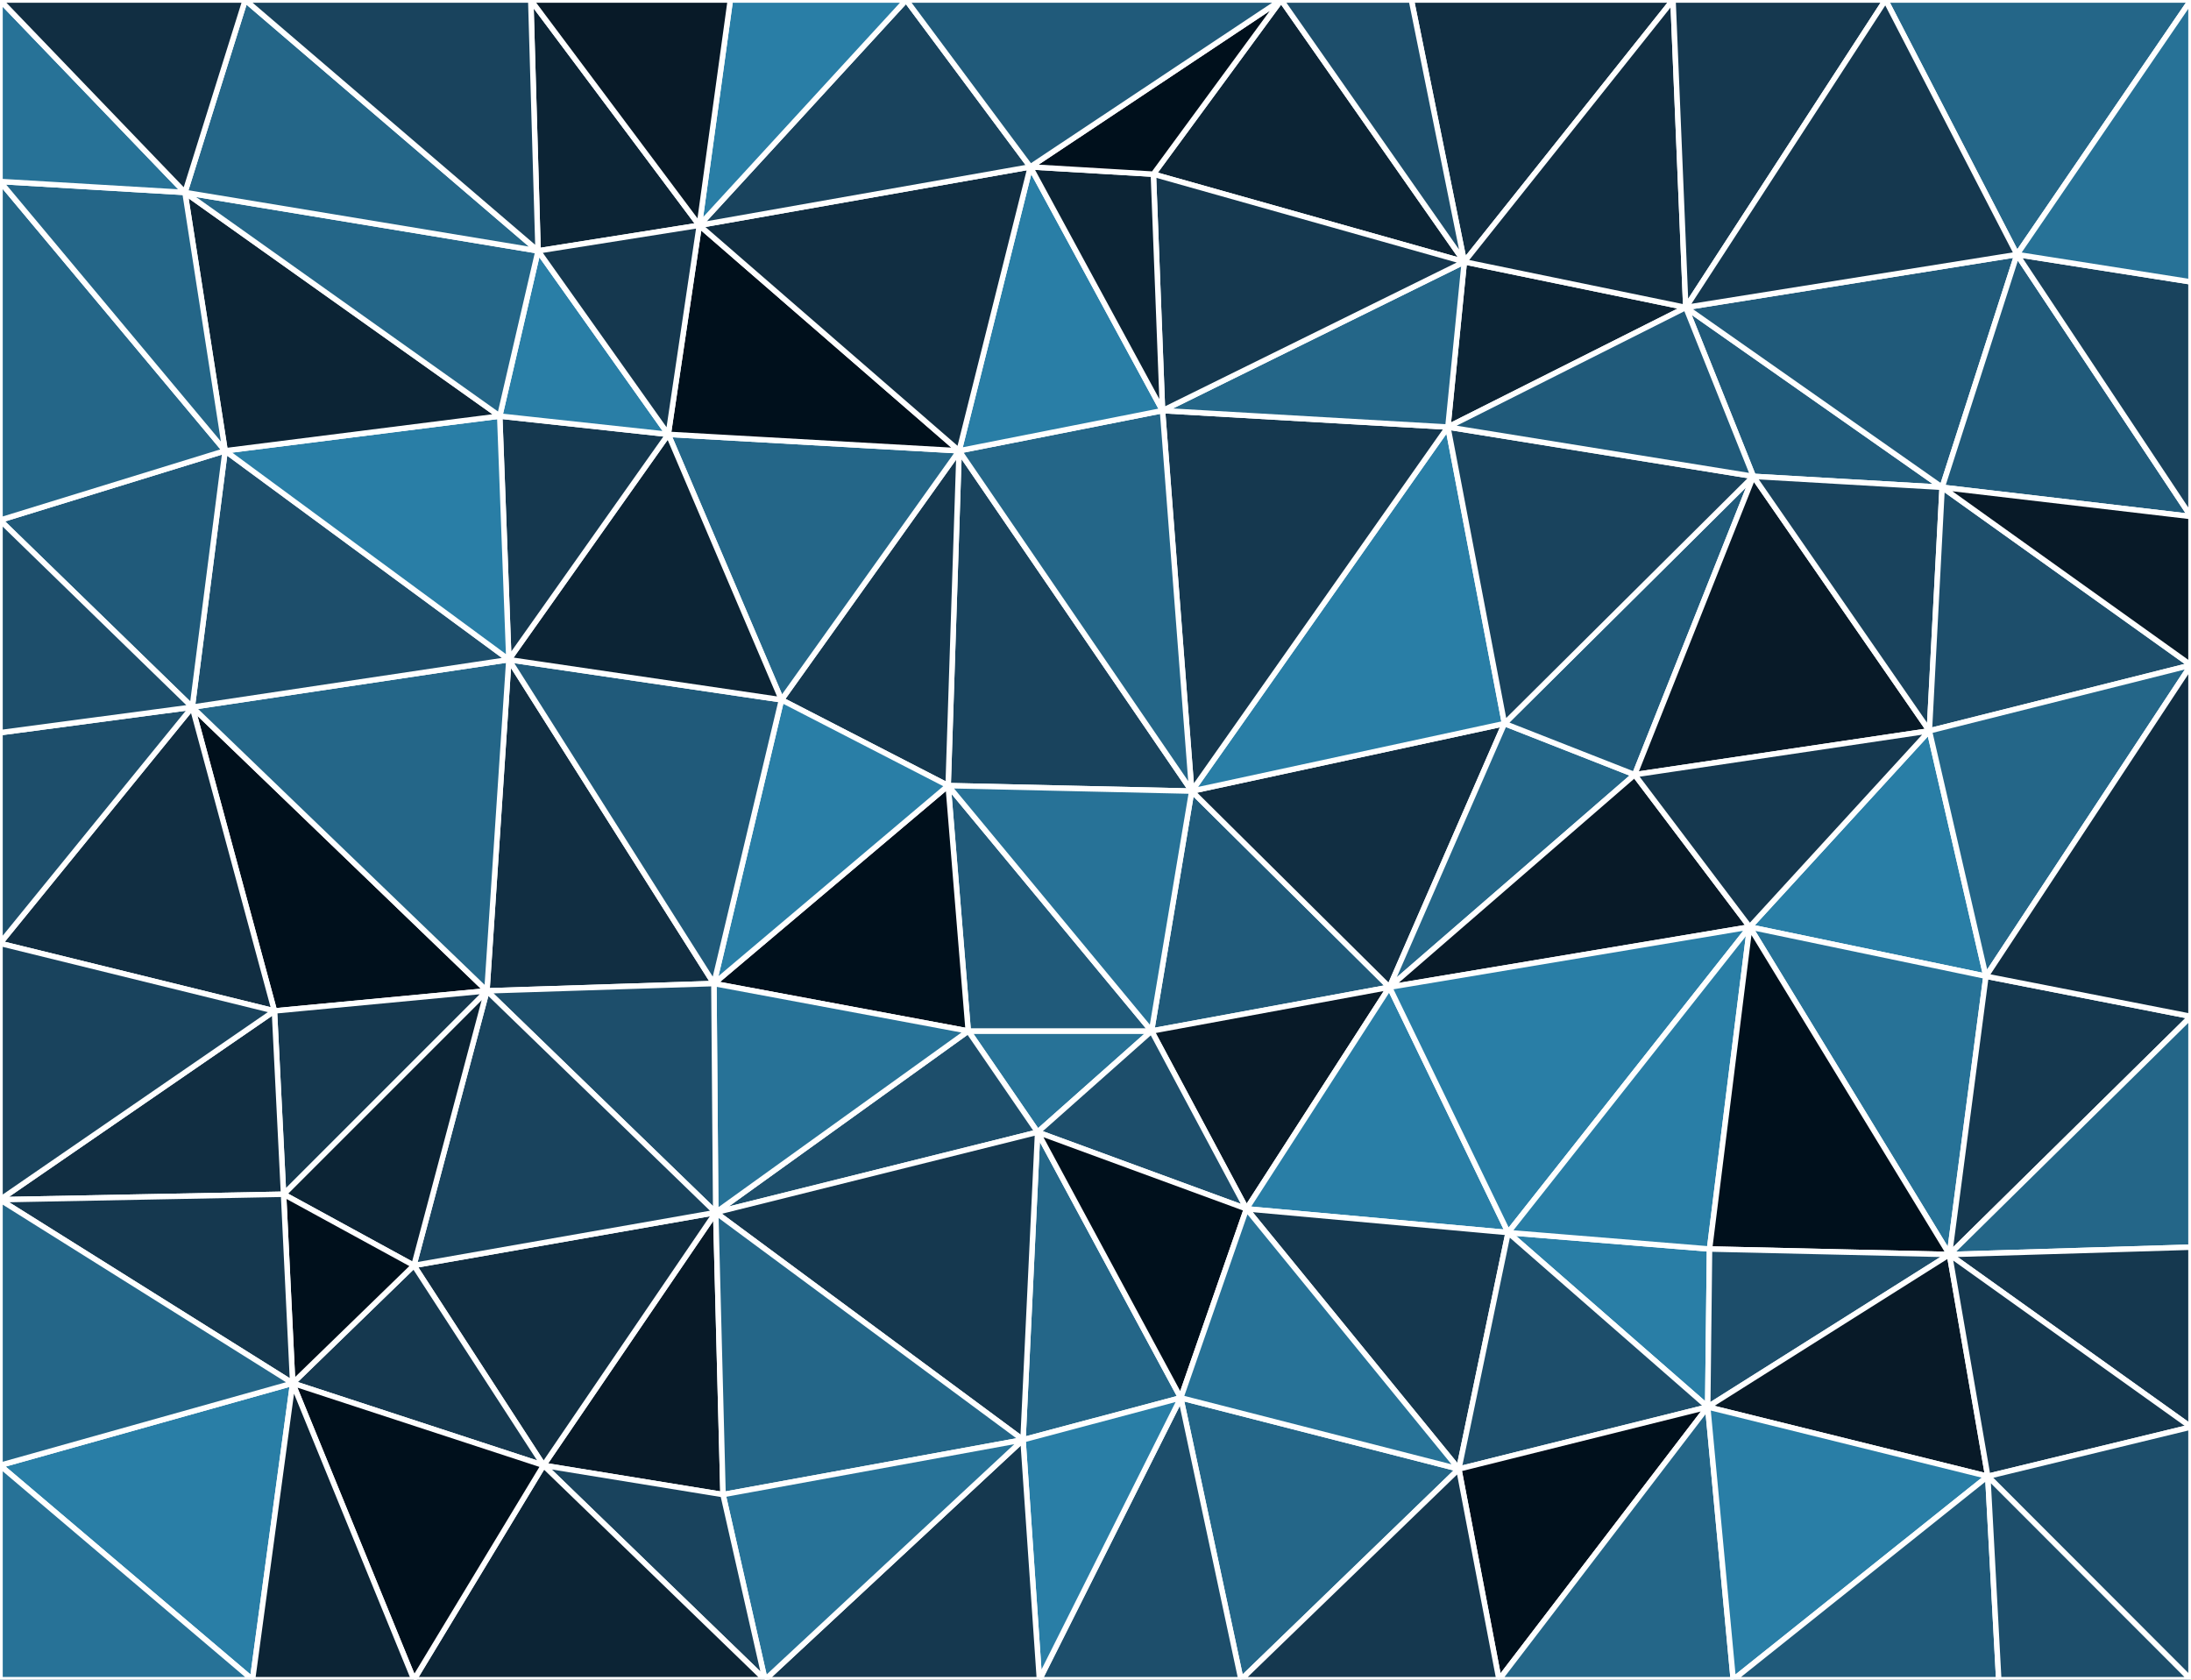 <svg id="visual" viewBox="0 0 1200 920" width="1200" height="920" xmlns="http://www.w3.org/2000/svg" xmlns:xlink="http://www.w3.org/1999/xlink" version="1.1"><rect x="0" y="0" width="1200" height="920" fill="#808080" stroke="none"/><g stroke-width="3" stroke-linejoin="bevel"><path d="M652.7 433.3L630.7 564.7L761 540.7Z" fill="#205a7a" stroke="#FFFFFF"></path><path d="M630.7 564.7L682.7 662.1L761 540.7Z" fill="#081a28" stroke="#FFFFFF"></path><path d="M530.3 564.7L568.3 620.1L630.7 564.7Z" fill="#277297" stroke="#FFFFFF"></path><path d="M630.7 564.7L568.3 620.1L682.7 662.1Z" fill="#1d4e6b" stroke="#FFFFFF"></path><path d="M519.3 430.3L530.3 564.7L630.7 564.7Z" fill="#205a7a" stroke="#FFFFFF"></path><path d="M761 540.7L824 396.3L652.7 433.3Z" fill="#112e42" stroke="#FFFFFF"></path><path d="M525.3 246.9L519.3 430.3L652.7 433.3Z" fill="#19435d" stroke="#FFFFFF"></path><path d="M652.7 433.3L519.3 430.3L630.7 564.7Z" fill="#277297" stroke="#FFFFFF"></path><path d="M682.7 662.1L826 675.1L761 540.7Z" fill="#297ea6" stroke="#FFFFFF"></path><path d="M761 540.7L895.3 424.3L824 396.3Z" fill="#246688" stroke="#FFFFFF"></path><path d="M958.3 507.7L895.3 424.3L761 540.7Z" fill="#081a28" stroke="#FFFFFF"></path><path d="M560.3 788.6L646.7 765.6L568.3 620.1Z" fill="#246688" stroke="#FFFFFF"></path><path d="M568.3 620.1L646.7 765.6L682.7 662.1Z" fill="#00101c" stroke="#FFFFFF"></path><path d="M682.7 662.1L799 804.6L826 675.1Z" fill="#15384f" stroke="#FFFFFF"></path><path d="M826 675.1L958.3 507.7L761 540.7Z" fill="#297ea6" stroke="#FFFFFF"></path><path d="M793 233.9L652.7 433.3L824 396.3Z" fill="#297ea6" stroke="#FFFFFF"></path><path d="M793 233.9L636.7 224.9L652.7 433.3Z" fill="#15384f" stroke="#FFFFFF"></path><path d="M525.3 246.9L428 383.3L519.3 430.3Z" fill="#15384f" stroke="#FFFFFF"></path><path d="M519.3 430.3L391 538.7L530.3 564.7Z" fill="#00101c" stroke="#FFFFFF"></path><path d="M960.3 260.9L824 396.3L895.3 424.3Z" fill="#205a7a" stroke="#FFFFFF"></path><path d="M960.3 260.9L793 233.9L824 396.3Z" fill="#19435d" stroke="#FFFFFF"></path><path d="M428 383.3L391 538.7L519.3 430.3Z" fill="#297ea6" stroke="#FFFFFF"></path><path d="M530.3 564.7L392 664.1L568.3 620.1Z" fill="#1d4e6b" stroke="#FFFFFF"></path><path d="M935.3 770.6L936.3 684.1L826 675.1Z" fill="#297ea6" stroke="#FFFFFF"></path><path d="M826 675.1L936.3 684.1L958.3 507.7Z" fill="#297ea6" stroke="#FFFFFF"></path><path d="M636.7 224.9L525.3 246.9L652.7 433.3Z" fill="#246688" stroke="#FFFFFF"></path><path d="M392 664.1L560.3 788.6L568.3 620.1Z" fill="#15384f" stroke="#FFFFFF"></path><path d="M679.7 920L799 804.6L646.7 765.6Z" fill="#246688" stroke="#FFFFFF"></path><path d="M646.7 765.6L799 804.6L682.7 662.1Z" fill="#277297" stroke="#FFFFFF"></path><path d="M391 538.7L392 664.1L530.3 564.7Z" fill="#277297" stroke="#FFFFFF"></path><path d="M799 804.6L935.3 770.6L826 675.1Z" fill="#1d4e6b" stroke="#FFFFFF"></path><path d="M1087.7 534.7L1056.7 400.3L958.3 507.7Z" fill="#297ea6" stroke="#FFFFFF"></path><path d="M1056.7 400.3L960.3 260.9L895.3 424.3Z" fill="#081a28" stroke="#FFFFFF"></path><path d="M923.3 168.4L802 143.4L793 233.9Z" fill="#0c2435" stroke="#FFFFFF"></path><path d="M793 233.9L802 143.4L636.7 224.9Z" fill="#246688" stroke="#FFFFFF"></path><path d="M636.7 224.9L564.3 91.4L525.3 246.9Z" fill="#297ea6" stroke="#FFFFFF"></path><path d="M958.3 507.7L1056.7 400.3L895.3 424.3Z" fill="#15384f" stroke="#FFFFFF"></path><path d="M1087.7 534.7L958.3 507.7L1067.7 687.1Z" fill="#277297" stroke="#FFFFFF"></path><path d="M1067.7 687.1L958.3 507.7L936.3 684.1Z" fill="#00101c" stroke="#FFFFFF"></path><path d="M1063.7 266.9L923.3 168.4L960.3 260.9Z" fill="#205a7a" stroke="#FFFFFF"></path><path d="M960.3 260.9L923.3 168.4L793 233.9Z" fill="#205a7a" stroke="#FFFFFF"></path><path d="M569.3 920L679.7 920L646.7 765.6Z" fill="#1d4e6b" stroke="#FFFFFF"></path><path d="M799 804.6L821 920L935.3 770.6Z" fill="#00101c" stroke="#FFFFFF"></path><path d="M569.3 920L646.7 765.6L560.3 788.6Z" fill="#297ea6" stroke="#FFFFFF"></path><path d="M701.7 0L631.7 95.4L802 143.4Z" fill="#0c2435" stroke="#FFFFFF"></path><path d="M802 143.4L631.7 95.4L636.7 224.9Z" fill="#15384f" stroke="#FFFFFF"></path><path d="M525.3 246.9L366 237.9L428 383.3Z" fill="#246688" stroke="#FFFFFF"></path><path d="M383 123.4L366 237.9L525.3 246.9Z" fill="#00101c" stroke="#FFFFFF"></path><path d="M278.7 361.3L266.7 542.7L391 538.7Z" fill="#112e42" stroke="#FFFFFF"></path><path d="M391 538.7L266.7 542.7L392 664.1Z" fill="#1d4e6b" stroke="#FFFFFF"></path><path d="M935.3 770.6L1067.7 687.1L936.3 684.1Z" fill="#1d4e6b" stroke="#FFFFFF"></path><path d="M278.7 361.3L391 538.7L428 383.3Z" fill="#205a7a" stroke="#FFFFFF"></path><path d="M297.7 802.6L396 818.6L392 664.1Z" fill="#081a28" stroke="#FFFFFF"></path><path d="M392 664.1L396 818.6L560.3 788.6Z" fill="#246688" stroke="#FFFFFF"></path><path d="M419 920L569.3 920L560.3 788.6Z" fill="#15384f" stroke="#FFFFFF"></path><path d="M631.7 95.4L564.3 91.4L636.7 224.9Z" fill="#0c2435" stroke="#FFFFFF"></path><path d="M366 237.9L278.7 361.3L428 383.3Z" fill="#0c2435" stroke="#FFFFFF"></path><path d="M679.7 920L821 920L799 804.6Z" fill="#15384f" stroke="#FFFFFF"></path><path d="M935.3 770.6L1088.7 808.6L1067.7 687.1Z" fill="#081a28" stroke="#FFFFFF"></path><path d="M1056.7 400.3L1063.7 266.9L960.3 260.9Z" fill="#19435d" stroke="#FFFFFF"></path><path d="M1200 364.3L1063.7 266.9L1056.7 400.3Z" fill="#1d4e6b" stroke="#FFFFFF"></path><path d="M226.7 693.1L297.7 802.6L392 664.1Z" fill="#112e42" stroke="#FFFFFF"></path><path d="M396 818.6L419 920L560.3 788.6Z" fill="#277297" stroke="#FFFFFF"></path><path d="M564.3 91.4L383 123.4L525.3 246.9Z" fill="#112e42" stroke="#FFFFFF"></path><path d="M366 237.9L273.7 227.9L278.7 361.3Z" fill="#15384f" stroke="#FFFFFF"></path><path d="M821 920L949.3 920L935.3 770.6Z" fill="#246688" stroke="#FFFFFF"></path><path d="M297.7 802.6L419 920L396 818.6Z" fill="#19435d" stroke="#FFFFFF"></path><path d="M266.7 542.7L226.7 693.1L392 664.1Z" fill="#19435d" stroke="#FFFFFF"></path><path d="M155.3 654.1L226.7 693.1L266.7 542.7Z" fill="#0c2435" stroke="#FFFFFF"></path><path d="M294.7 137.4L273.7 227.9L366 237.9Z" fill="#297ea6" stroke="#FFFFFF"></path><path d="M105.3 387.3L150.3 553.7L266.7 542.7Z" fill="#00101c" stroke="#FFFFFF"></path><path d="M949.3 920L1088.7 808.6L935.3 770.6Z" fill="#297ea6" stroke="#FFFFFF"></path><path d="M1067.7 687.1L1200 556.7L1087.7 534.7Z" fill="#15384f" stroke="#FFFFFF"></path><path d="M773 0L802 143.4L916.3 0Z" fill="#112e42" stroke="#FFFFFF"></path><path d="M773 0L701.7 0L802 143.4Z" fill="#1d4e6b" stroke="#FFFFFF"></path><path d="M631.7 95.4L701.7 0L564.3 91.4Z" fill="#00101c" stroke="#FFFFFF"></path><path d="M564.3 91.4L496.3 0L383 123.4Z" fill="#19435d" stroke="#FFFFFF"></path><path d="M916.3 0L802 143.4L923.3 168.4Z" fill="#112e42" stroke="#FFFFFF"></path><path d="M1200 683.1L1200 556.7L1067.7 687.1Z" fill="#246688" stroke="#FFFFFF"></path><path d="M1087.7 534.7L1200 364.3L1056.7 400.3Z" fill="#246688" stroke="#FFFFFF"></path><path d="M1200 556.7L1200 364.3L1087.7 534.7Z" fill="#112e42" stroke="#FFFFFF"></path><path d="M1063.7 266.9L1104.7 139.4L923.3 168.4Z" fill="#205a7a" stroke="#FFFFFF"></path><path d="M290.7 0L294.7 137.4L383 123.4Z" fill="#0c2435" stroke="#FFFFFF"></path><path d="M383 123.4L294.7 137.4L366 237.9Z" fill="#15384f" stroke="#FFFFFF"></path><path d="M105.3 387.3L266.7 542.7L278.7 361.3Z" fill="#246688" stroke="#FFFFFF"></path><path d="M105.3 387.3L278.7 361.3L123.3 246.9Z" fill="#1d4e6b" stroke="#FFFFFF"></path><path d="M701.7 0L496.3 0L564.3 91.4Z" fill="#205a7a" stroke="#FFFFFF"></path><path d="M1200 781.6L1200 683.1L1067.7 687.1Z" fill="#15384f" stroke="#FFFFFF"></path><path d="M150.3 553.7L155.3 654.1L266.7 542.7Z" fill="#15384f" stroke="#FFFFFF"></path><path d="M226.7 693.1L160.3 757.6L297.7 802.6Z" fill="#15384f" stroke="#FFFFFF"></path><path d="M1200 282.9L1104.7 139.4L1063.7 266.9Z" fill="#205a7a" stroke="#FFFFFF"></path><path d="M1032.7 0L916.3 0L923.3 168.4Z" fill="#15384f" stroke="#FFFFFF"></path><path d="M1200 364.3L1200 282.9L1063.7 266.9Z" fill="#081a28" stroke="#FFFFFF"></path><path d="M949.3 920L1094.7 920L1088.7 808.6Z" fill="#205a7a" stroke="#FFFFFF"></path><path d="M1088.7 808.6L1200 781.6L1067.7 687.1Z" fill="#15384f" stroke="#FFFFFF"></path><path d="M1200 920L1200 781.6L1088.7 808.6Z" fill="#1d4e6b" stroke="#FFFFFF"></path><path d="M496.3 0L400 0L383 123.4Z" fill="#297ea6" stroke="#FFFFFF"></path><path d="M138.3 920L160.3 757.6L0 802.6Z" fill="#297ea6" stroke="#FFFFFF"></path><path d="M155.3 654.1L160.3 757.6L226.7 693.1Z" fill="#00101c" stroke="#FFFFFF"></path><path d="M297.7 802.6L226.7 920L419 920Z" fill="#0c2435" stroke="#FFFFFF"></path><path d="M123.3 246.9L278.7 361.3L273.7 227.9Z" fill="#297ea6" stroke="#FFFFFF"></path><path d="M150.3 553.7L0 657.1L155.3 654.1Z" fill="#112e42" stroke="#FFFFFF"></path><path d="M1200 0L1032.7 0L1104.7 139.4Z" fill="#246688" stroke="#FFFFFF"></path><path d="M1104.7 139.4L1032.7 0L923.3 168.4Z" fill="#15384f" stroke="#FFFFFF"></path><path d="M160.3 757.6L226.7 920L297.7 802.6Z" fill="#00101c" stroke="#FFFFFF"></path><path d="M101.3 105.4L123.3 246.9L273.7 227.9Z" fill="#0c2435" stroke="#FFFFFF"></path><path d="M101.3 105.4L273.7 227.9L294.7 137.4Z" fill="#246688" stroke="#FFFFFF"></path><path d="M1200 282.9L1200 154.4L1104.7 139.4Z" fill="#19435d" stroke="#FFFFFF"></path><path d="M400 0L290.7 0L383 123.4Z" fill="#081a28" stroke="#FFFFFF"></path><path d="M1094.7 920L1200 920L1088.7 808.6Z" fill="#1d4e6b" stroke="#FFFFFF"></path><path d="M0 657.1L160.3 757.6L155.3 654.1Z" fill="#15384f" stroke="#FFFFFF"></path><path d="M160.3 757.6L138.3 920L226.7 920Z" fill="#0c2435" stroke="#FFFFFF"></path><path d="M105.3 387.3L0 516.7L150.3 553.7Z" fill="#112e42" stroke="#FFFFFF"></path><path d="M0 401.3L0 516.7L105.3 387.3Z" fill="#1d4e6b" stroke="#FFFFFF"></path><path d="M0 284.9L105.3 387.3L123.3 246.9Z" fill="#205a7a" stroke="#FFFFFF"></path><path d="M0 284.9L0 401.3L105.3 387.3Z" fill="#1d4e6b" stroke="#FFFFFF"></path><path d="M0 516.7L0 657.1L150.3 553.7Z" fill="#19435d" stroke="#FFFFFF"></path><path d="M134.3 0L101.3 105.4L294.7 137.4Z" fill="#246688" stroke="#FFFFFF"></path><path d="M1200 154.4L1200 0L1104.7 139.4Z" fill="#277297" stroke="#FFFFFF"></path><path d="M0 99.4L0 284.9L123.3 246.9Z" fill="#246688" stroke="#FFFFFF"></path><path d="M0 657.1L0 802.6L160.3 757.6Z" fill="#246688" stroke="#FFFFFF"></path><path d="M290.7 0L134.3 0L294.7 137.4Z" fill="#19435d" stroke="#FFFFFF"></path><path d="M101.3 105.4L0 99.4L123.3 246.9Z" fill="#246688" stroke="#FFFFFF"></path><path d="M0 0L0 99.4L101.3 105.4Z" fill="#277297" stroke="#FFFFFF"></path><path d="M0 802.6L0 920L138.3 920Z" fill="#277297" stroke="#FFFFFF"></path><path d="M134.3 0L0 0L101.3 105.4Z" fill="#112e42" stroke="#FFFFFF"></path></g></svg>